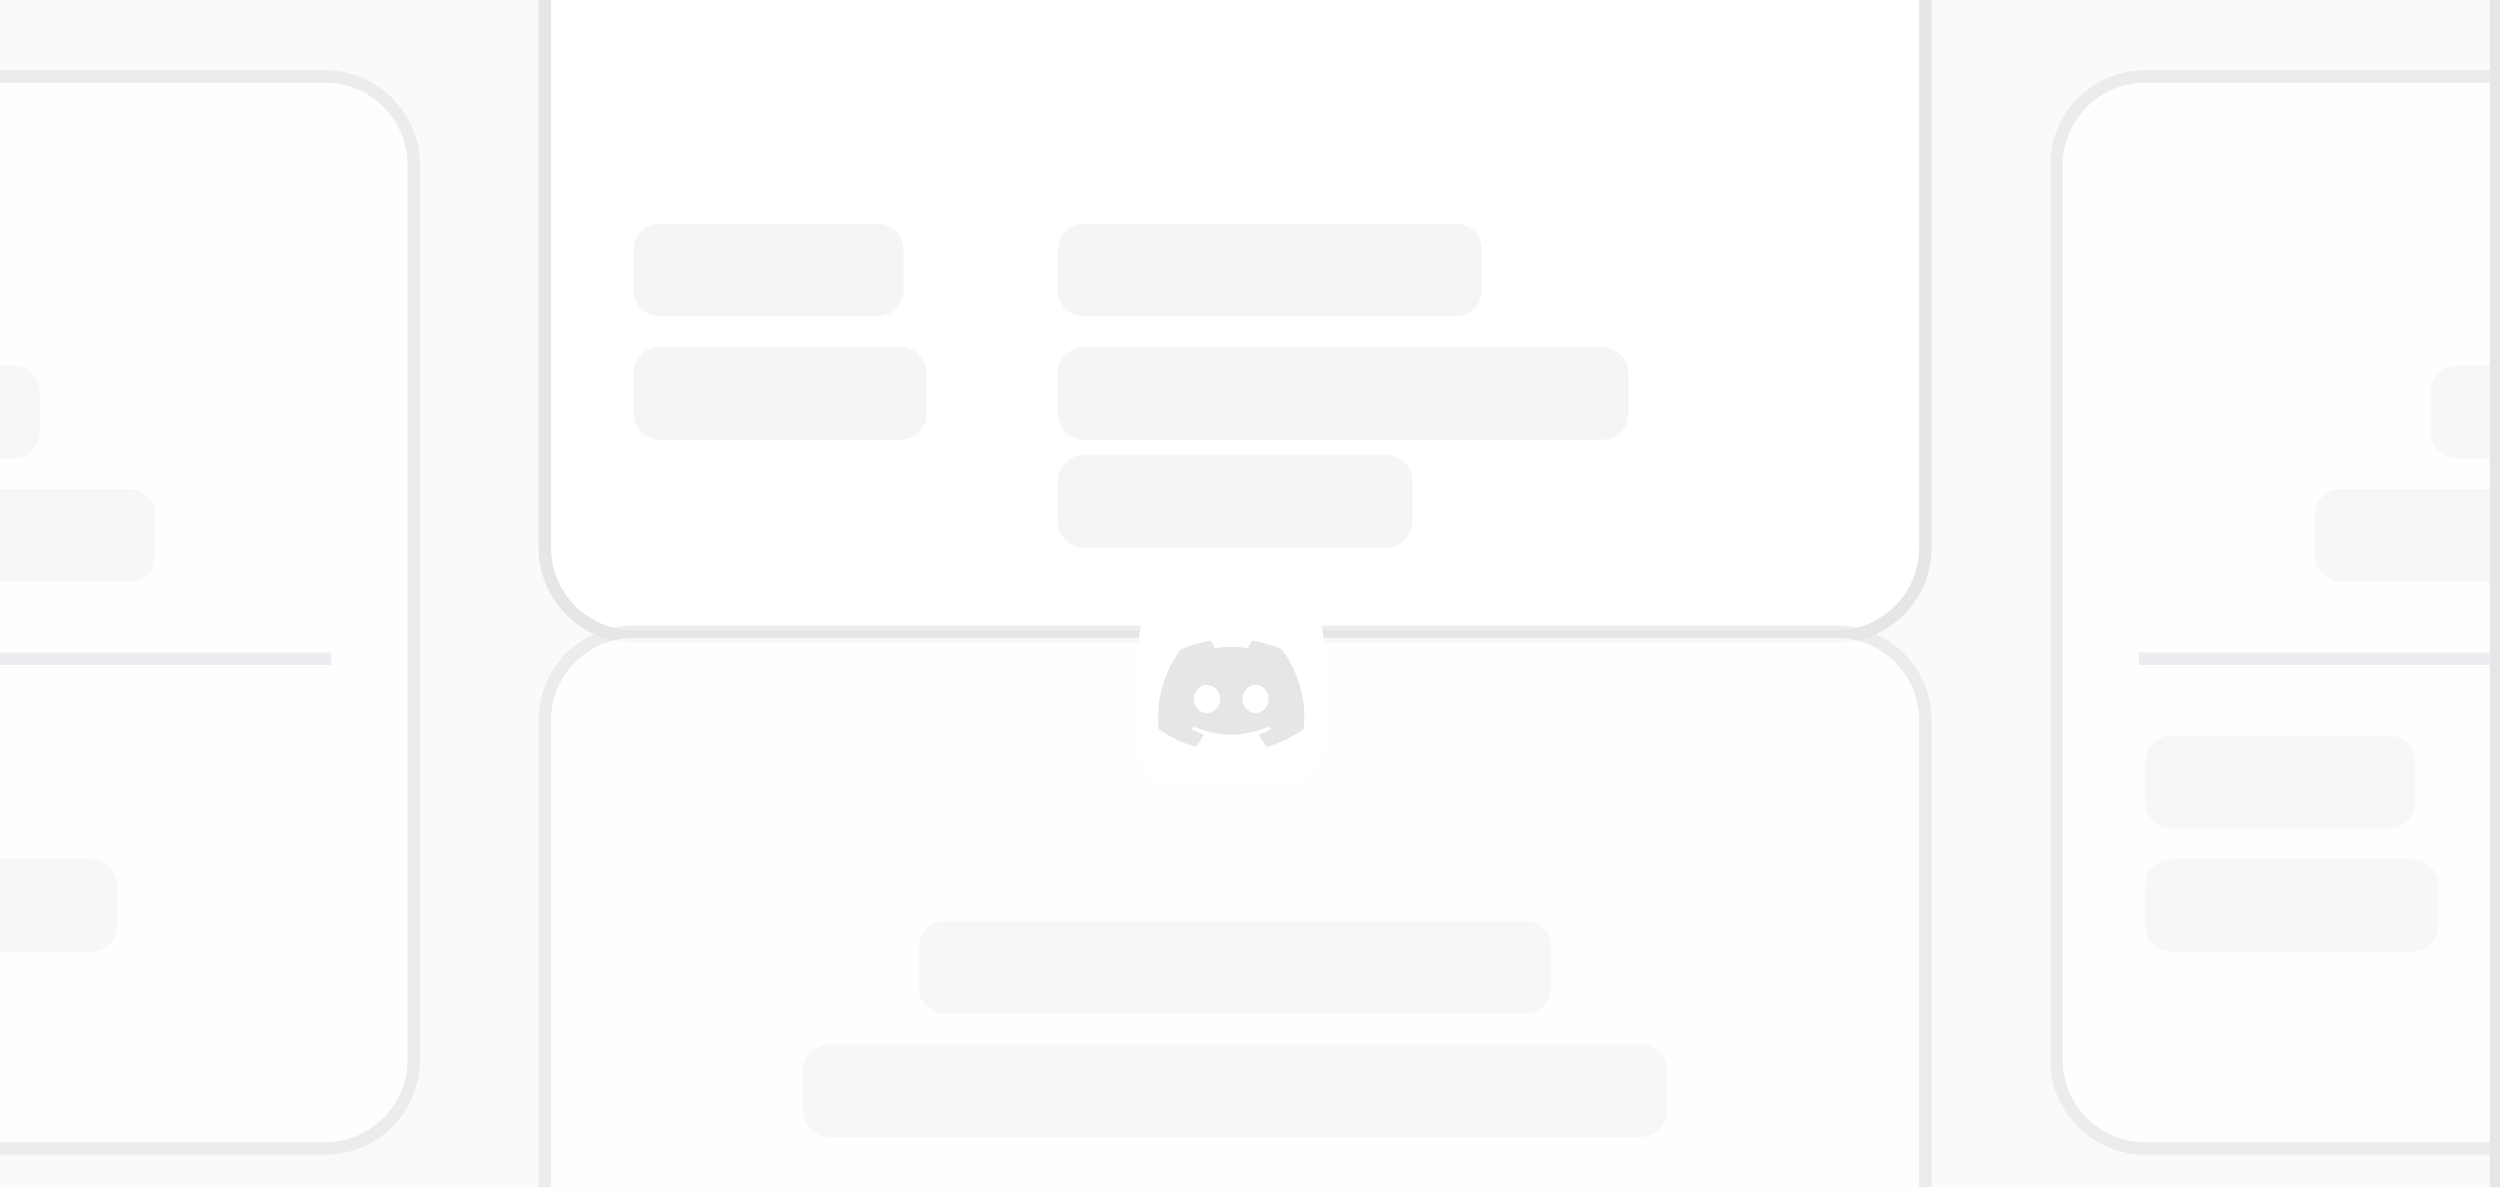 <svg width="200" height="95" viewBox="0 0 200 95" fill="none" xmlns="http://www.w3.org/2000/svg">
<g clip-path="url(#clip0_16_71518)">
<g filter="url(#filter0_ddd_16_71518)">
<mask id="mask0_16_71518" style="mask-type:luminance" maskUnits="userSpaceOnUse" x="-3" y="-73" width="203" height="193">
<path d="M190.128 -73H6.872C1.42 -73 -3 -68.58 -3 -63.128V109.638C-3 115.091 1.42 119.511 6.872 119.511H190.128C195.58 119.511 200 115.091 200 109.638V-63.128C200 -68.58 195.58 -73 190.128 -73Z" fill="white"/>
</mask>
<g mask="url(#mask0_16_71518)">
<path d="M190.128 -73H6.872C1.42 -73 -3 -68.58 -3 -63.128V109.638C-3 115.091 1.42 119.511 6.872 119.511H190.128C195.58 119.511 200 115.091 200 109.638V-63.128C200 -68.58 195.58 -73 190.128 -73Z" fill="#F9FAFB"/>
<g filter="url(#filter1_ddd_16_71518)">
<path d="M43.277 -40.916C43.277 -45.005 46.592 -48.32 50.682 -48.32H146.937C151.026 -48.32 154.341 -45.005 154.341 -40.916V30.658C154.341 34.747 151.026 38.063 146.937 38.063H50.682C46.592 38.063 43.277 34.747 43.277 30.658V-40.916Z" fill="white"/>
<path d="M50.682 -48.012H146.937C150.856 -48.012 154.033 -44.835 154.033 -40.916V30.659C154.033 34.577 150.856 37.754 146.937 37.754H50.682C46.763 37.754 43.586 34.577 43.586 30.659V-40.916C43.586 -44.835 46.763 -48.012 50.682 -48.012Z" stroke="#E6E6E6"/>
<path d="M70.188 4.742H52.771C51.617 4.742 50.682 5.678 50.682 6.832V10.057C50.682 11.211 51.617 12.146 52.771 12.146H70.188C71.342 12.146 72.277 11.211 72.277 10.057V6.832C72.277 5.678 71.342 4.742 70.188 4.742Z" fill="#EBECEF" fill-opacity="0.5"/>
<path d="M72.039 14.617H52.771C51.617 14.617 50.682 15.553 50.682 16.707V19.932C50.682 21.086 51.617 22.021 52.771 22.021H72.039C73.193 22.021 74.128 21.086 74.128 19.932V16.707C74.128 15.553 73.193 14.617 72.039 14.617Z" fill="#EBECEF" fill-opacity="0.5"/>
<path d="M116.464 4.742H86.707C85.553 4.742 84.617 5.678 84.617 6.832V10.057C84.617 11.211 85.553 12.146 86.707 12.146H116.464C117.618 12.146 118.553 11.211 118.553 10.057V6.832C118.553 5.678 117.618 4.742 116.464 4.742Z" fill="#EBECEF" fill-opacity="0.5"/>
<path d="M128.187 14.617H86.707C85.553 14.617 84.617 15.553 84.617 16.707V19.932C84.617 21.086 85.553 22.021 86.707 22.021H128.187C129.341 22.021 130.277 21.086 130.277 19.932V16.707C130.277 15.553 129.341 14.617 128.187 14.617Z" fill="#EBECEF" fill-opacity="0.5"/>
<path d="M110.911 23.254H86.707C85.553 23.254 84.617 24.189 84.617 25.343V28.569C84.617 29.723 85.553 30.658 86.707 30.658H110.911C112.065 30.658 113 29.723 113 28.569V25.343C113 24.189 112.065 23.254 110.911 23.254Z" fill="#EBECEF" fill-opacity="0.5"/>
</g>
<g opacity="0.7" filter="url(#filter2_d_16_71518)">
<path d="M164.213 5.978C164.213 1.889 167.528 -1.426 171.617 -1.426H267.872C271.961 -1.426 275.277 1.889 275.277 5.978V77.553C275.277 81.642 271.961 84.957 267.872 84.957H171.617C167.528 84.957 164.213 81.642 164.213 77.553V5.978Z" fill="white"/>
<path d="M171.617 -1.117H267.873C271.791 -1.117 274.968 2.06 274.968 5.979V77.553C274.968 81.472 271.791 84.649 267.873 84.649H171.617C167.699 84.649 164.521 81.472 164.521 77.553V5.979C164.521 2.06 167.699 -1.117 171.617 -1.117Z" stroke="#E6E6E6"/>
<path d="M242.954 22.02H196.537C195.383 22.02 194.447 22.955 194.447 24.109V27.334C194.447 28.488 195.383 29.424 196.537 29.424H242.954C244.108 29.424 245.043 28.488 245.043 27.334V24.109C245.043 22.955 244.108 22.02 242.954 22.02Z" fill="#EBECEF" fill-opacity="0.5"/>
<path d="M191.123 51.637H173.707C172.553 51.637 171.617 52.572 171.617 53.726V56.952C171.617 58.105 172.553 59.041 173.707 59.041H191.123C192.277 59.041 193.213 58.105 193.213 56.952V53.726C193.213 52.572 192.277 51.637 191.123 51.637Z" fill="#EBECEF" fill-opacity="0.5"/>
<path d="M192.975 61.512H173.707C172.553 61.512 171.617 62.447 171.617 63.601V66.826C171.617 67.981 172.553 68.916 173.707 68.916H192.975C194.129 68.916 195.064 67.981 195.064 66.826V63.601C195.064 62.447 194.129 61.512 192.975 61.512Z" fill="#EBECEF" fill-opacity="0.5"/>
<path d="M252.208 31.895H187.281C186.127 31.895 185.191 32.83 185.191 33.984V37.209C185.191 38.363 186.127 39.299 187.281 39.299H252.208C253.362 39.299 254.298 38.363 254.298 37.209V33.984C254.298 32.83 253.362 31.895 252.208 31.895Z" fill="#EBECEF" fill-opacity="0.5"/>
<path d="M171.617 45.469H267.873" stroke="#E5E7EB" stroke-linecap="square"/>
</g>
<g opacity="0.7" filter="url(#filter3_d_16_71518)">
<path d="M-77.658 5.978C-77.658 1.889 -74.343 -1.426 -70.254 -1.426H26.001C30.091 -1.426 33.406 1.889 33.406 5.978V77.553C33.406 81.642 30.091 84.957 26.001 84.957H-70.254C-74.343 84.957 -77.658 81.642 -77.658 77.553V5.978Z" fill="white"/>
<path d="M-70.254 -1.117H26.002C29.92 -1.117 33.097 2.06 33.097 5.979V77.553C33.097 81.472 29.92 84.649 26.002 84.649H-70.254C-74.173 84.649 -77.35 81.472 -77.35 77.553V5.979C-77.35 2.06 -74.173 -1.117 -70.254 -1.117Z" stroke="#E6E6E6"/>
<path d="M1.082 22.02H-45.334C-46.488 22.02 -47.424 22.955 -47.424 24.109V27.334C-47.424 28.488 -46.488 29.424 -45.334 29.424H1.082C2.236 29.424 3.172 28.488 3.172 27.334V24.109C3.172 22.955 2.236 22.02 1.082 22.02Z" fill="#EBECEF" fill-opacity="0.5"/>
<path d="M7.252 61.512H-34.229C-35.383 61.512 -36.318 62.447 -36.318 63.601V66.826C-36.318 67.981 -35.383 68.916 -34.229 68.916H7.252C8.406 68.916 9.341 67.981 9.341 66.826V63.601C9.341 62.447 8.406 61.512 7.252 61.512Z" fill="#EBECEF" fill-opacity="0.5"/>
<path d="M10.337 31.895H-54.59C-55.744 31.895 -56.68 32.83 -56.68 33.984V37.209C-56.68 38.363 -55.744 39.299 -54.59 39.299H10.337C11.491 39.299 12.427 38.363 12.427 37.209V33.984C12.427 32.83 11.491 31.895 10.337 31.895Z" fill="#EBECEF" fill-opacity="0.5"/>
<path d="M-70.254 45.469H26.001" stroke="#E5E7EB" stroke-linecap="square"/>
</g>
<g opacity="0.7" filter="url(#filter4_d_16_71518)">
<path d="M43.277 50.404C43.277 46.315 46.592 43 50.682 43H146.937C151.026 43 154.341 46.315 154.341 50.404V121.979C154.341 126.068 151.026 129.383 146.937 129.383H50.682C46.592 129.383 43.277 126.068 43.277 121.979V50.404Z" fill="white"/>
<path d="M50.682 43.309H146.937C150.856 43.309 154.033 46.486 154.033 50.404V121.979C154.033 125.898 150.856 129.075 146.937 129.075H50.682C46.763 129.075 43.586 125.898 43.586 121.979V50.404C43.586 46.486 46.763 43.309 50.682 43.309Z" stroke="#E6E6E6"/>
<path d="M122.018 66.445H75.601C74.447 66.445 73.512 67.381 73.512 68.535V71.76C73.512 72.914 74.447 73.85 75.601 73.85H122.018C123.172 73.85 124.107 72.914 124.107 71.76V68.535C124.107 67.381 123.172 66.445 122.018 66.445Z" fill="#EBECEF" fill-opacity="0.5"/>
<path d="M131.273 76.32H66.345C65.191 76.32 64.256 77.256 64.256 78.41V81.635C64.256 82.789 65.191 83.725 66.345 83.725H131.273C132.427 83.725 133.362 82.789 133.362 81.635V78.41C133.362 77.256 132.427 76.32 131.273 76.32Z" fill="#EBECEF" fill-opacity="0.5"/>
<path d="M50.682 89.894H146.937" stroke="#E5E7EB" stroke-linecap="square"/>
</g>
</g>
<path d="M190.128 -72.691H6.872C1.59 -72.691 -2.691 -68.409 -2.691 -63.128V109.638C-2.691 114.92 1.59 119.202 6.872 119.202H190.128C195.41 119.202 199.692 114.92 199.692 109.638V-63.128C199.692 -68.409 195.41 -72.691 190.128 -72.691Z" stroke="#E6E6E6"/>
</g>
<path d="M91.062 53.163C91.062 51.377 91.062 50.485 91.41 49.803C91.716 49.203 92.203 48.715 92.803 48.41C93.485 48.062 94.377 48.062 96.162 48.062H100.837C102.623 48.062 103.515 48.062 104.197 48.41C104.797 48.715 105.284 49.203 105.59 49.803C105.938 50.485 105.938 51.377 105.938 53.163V57.837C105.938 59.623 105.938 60.515 105.59 61.197C105.284 61.797 104.797 62.285 104.197 62.59C103.515 62.938 102.623 62.938 100.837 62.938H96.162C94.377 62.938 93.485 62.938 92.803 62.59C92.203 62.285 91.716 61.797 91.41 61.197C91.062 60.515 91.062 59.623 91.062 57.837V53.163Z" fill="white"/>
<path d="M102.557 51.962C101.8 51.629 100.991 51.388 100.145 51.25C100.042 51.426 99.92 51.664 99.837 51.852C98.938 51.725 98.047 51.725 97.164 51.852C97.081 51.664 96.957 51.426 96.852 51.25C96.005 51.388 95.195 51.63 94.439 51.964C92.913 54.13 92.499 56.243 92.706 58.325C93.718 59.035 94.699 59.467 95.663 59.749C95.901 59.441 96.114 59.114 96.296 58.769C95.948 58.645 95.614 58.491 95.299 58.313C95.383 58.255 95.465 58.194 95.544 58.131C97.467 58.976 99.556 58.976 101.456 58.131C101.536 58.194 101.618 58.255 101.701 58.313C101.385 58.492 101.05 58.646 100.702 58.77C100.885 59.114 101.096 59.442 101.335 59.75C102.3 59.468 103.282 59.036 104.294 58.325C104.537 55.911 103.879 53.818 102.557 51.962ZM96.558 57.045C95.981 57.045 95.508 56.538 95.508 55.922C95.508 55.305 95.971 54.798 96.558 54.798C97.146 54.798 97.619 55.304 97.609 55.922C97.61 56.538 97.146 57.045 96.558 57.045ZM100.441 57.045C99.864 57.045 99.391 56.538 99.391 55.922C99.391 55.305 99.854 54.798 100.441 54.798C101.029 54.798 101.502 55.304 101.492 55.922C101.492 56.538 101.029 57.045 100.441 57.045Z" fill="#E6E6E6"/>
</g>
<defs>
<filter id="filter0_ddd_16_71518" x="-8.191" y="-73.191" width="213.383" height="202.895" filterUnits="userSpaceOnUse" color-interpolation-filters="sRGB">
<feFlood flood-opacity="0" result="BackgroundImageFix"/>
<feColorMatrix in="SourceAlpha" type="matrix" values="0 0 0 0 0 0 0 0 0 0 0 0 0 0 0 0 0 0 127 0" result="hardAlpha"/>
<feOffset dy="2"/>
<feGaussianBlur stdDeviation="1"/>
<feColorMatrix type="matrix" values="0 0 0 0 0.122 0 0 0 0 0.157 0 0 0 0 0.216 0 0 0 0.02 0"/>
<feBlend mode="normal" in2="BackgroundImageFix" result="effect1_dropShadow_16_71518"/>
<feColorMatrix in="SourceAlpha" type="matrix" values="0 0 0 0 0 0 0 0 0 0 0 0 0 0 0 0 0 0 127 0" result="hardAlpha"/>
<feOffset dy="5"/>
<feGaussianBlur stdDeviation="2.5"/>
<feColorMatrix type="matrix" values="0 0 0 0 0.122 0 0 0 0 0.157 0 0 0 0 0.216 0 0 0 0.02 0"/>
<feBlend mode="normal" in2="effect1_dropShadow_16_71518" result="effect2_dropShadow_16_71518"/>
<feColorMatrix in="SourceAlpha" type="matrix" values="0 0 0 0 0 0 0 0 0 0 0 0 0 0 0 0 0 0 127 0" result="hardAlpha"/>
<feOffset dy="4.23"/>
<feComposite in2="hardAlpha" operator="out"/>
<feColorMatrix type="matrix" values="0 0 0 0 0.97 0 0 0 0 0.97 0 0 0 0 0.97 0 0 0 1 0"/>
<feBlend mode="normal" in2="effect2_dropShadow_16_71518" result="effect3_dropShadow_16_71518"/>
<feBlend mode="normal" in="SourceGraphic" in2="effect3_dropShadow_16_71518" result="shape"/>
</filter>
<filter id="filter1_ddd_16_71518" x="38.853" y="-52.512" width="119.913" height="99.231" filterUnits="userSpaceOnUse" color-interpolation-filters="sRGB">
<feFlood flood-opacity="0" result="BackgroundImageFix"/>
<feColorMatrix in="SourceAlpha" type="matrix" values="0 0 0 0 0 0 0 0 0 0 0 0 0 0 0 0 0 0 127 0" result="hardAlpha"/>
<feOffset dy="1.693"/>
<feGaussianBlur stdDeviation="0.847"/>
<feColorMatrix type="matrix" values="0 0 0 0 0.122 0 0 0 0 0.157 0 0 0 0 0.216 0 0 0 0.02 0"/>
<feBlend mode="normal" in2="BackgroundImageFix" result="effect1_dropShadow_16_71518"/>
<feColorMatrix in="SourceAlpha" type="matrix" values="0 0 0 0 0 0 0 0 0 0 0 0 0 0 0 0 0 0 127 0" result="hardAlpha"/>
<feOffset dy="4.233"/>
<feGaussianBlur stdDeviation="2.116"/>
<feColorMatrix type="matrix" values="0 0 0 0 0.122 0 0 0 0 0.157 0 0 0 0 0.216 0 0 0 0.02 0"/>
<feBlend mode="normal" in2="effect1_dropShadow_16_71518" result="effect2_dropShadow_16_71518"/>
<feColorMatrix in="SourceAlpha" type="matrix" values="0 0 0 0 0 0 0 0 0 0 0 0 0 0 0 0 0 0 127 0" result="hardAlpha"/>
<feOffset dy="-4"/>
<feComposite in2="hardAlpha" operator="out"/>
<feColorMatrix type="matrix" values="0 0 0 0 0.97 0 0 0 0 0.97 0 0 0 0 0.97 0 0 0 1 0"/>
<feBlend mode="normal" in2="effect2_dropShadow_16_71518" result="effect3_dropShadow_16_71518"/>
<feBlend mode="normal" in="SourceGraphic" in2="effect3_dropShadow_16_71518" result="shape"/>
</filter>
<filter id="filter2_d_16_71518" x="164.021" y="-5.617" width="111.447" height="90.766" filterUnits="userSpaceOnUse" color-interpolation-filters="sRGB">
<feFlood flood-opacity="0" result="BackgroundImageFix"/>
<feColorMatrix in="SourceAlpha" type="matrix" values="0 0 0 0 0 0 0 0 0 0 0 0 0 0 0 0 0 0 127 0" result="hardAlpha"/>
<feOffset dy="-4"/>
<feComposite in2="hardAlpha" operator="out"/>
<feColorMatrix type="matrix" values="0 0 0 0 0.97 0 0 0 0 0.97 0 0 0 0 0.97 0 0 0 1 0"/>
<feBlend mode="normal" in2="BackgroundImageFix" result="effect1_dropShadow_16_71518"/>
<feBlend mode="normal" in="SourceGraphic" in2="effect1_dropShadow_16_71518" result="shape"/>
</filter>
<filter id="filter3_d_16_71518" x="-77.85" y="-5.617" width="111.447" height="90.766" filterUnits="userSpaceOnUse" color-interpolation-filters="sRGB">
<feFlood flood-opacity="0" result="BackgroundImageFix"/>
<feColorMatrix in="SourceAlpha" type="matrix" values="0 0 0 0 0 0 0 0 0 0 0 0 0 0 0 0 0 0 127 0" result="hardAlpha"/>
<feOffset dy="-4"/>
<feComposite in2="hardAlpha" operator="out"/>
<feColorMatrix type="matrix" values="0 0 0 0 0.97 0 0 0 0 0.97 0 0 0 0 0.97 0 0 0 1 0"/>
<feBlend mode="normal" in2="BackgroundImageFix" result="effect1_dropShadow_16_71518"/>
<feBlend mode="normal" in="SourceGraphic" in2="effect1_dropShadow_16_71518" result="shape"/>
</filter>
<filter id="filter4_d_16_71518" x="43.086" y="38.809" width="111.447" height="90.766" filterUnits="userSpaceOnUse" color-interpolation-filters="sRGB">
<feFlood flood-opacity="0" result="BackgroundImageFix"/>
<feColorMatrix in="SourceAlpha" type="matrix" values="0 0 0 0 0 0 0 0 0 0 0 0 0 0 0 0 0 0 127 0" result="hardAlpha"/>
<feOffset dy="-4"/>
<feComposite in2="hardAlpha" operator="out"/>
<feColorMatrix type="matrix" values="0 0 0 0 0.97 0 0 0 0 0.97 0 0 0 0 0.97 0 0 0 1 0"/>
<feBlend mode="normal" in2="BackgroundImageFix" result="effect1_dropShadow_16_71518"/>
<feBlend mode="normal" in="SourceGraphic" in2="effect1_dropShadow_16_71518" result="shape"/>
</filter>
<clipPath id="clip0_16_71518">
<rect width="200" height="95" fill="white"/>
</clipPath>
</defs>
</svg>
